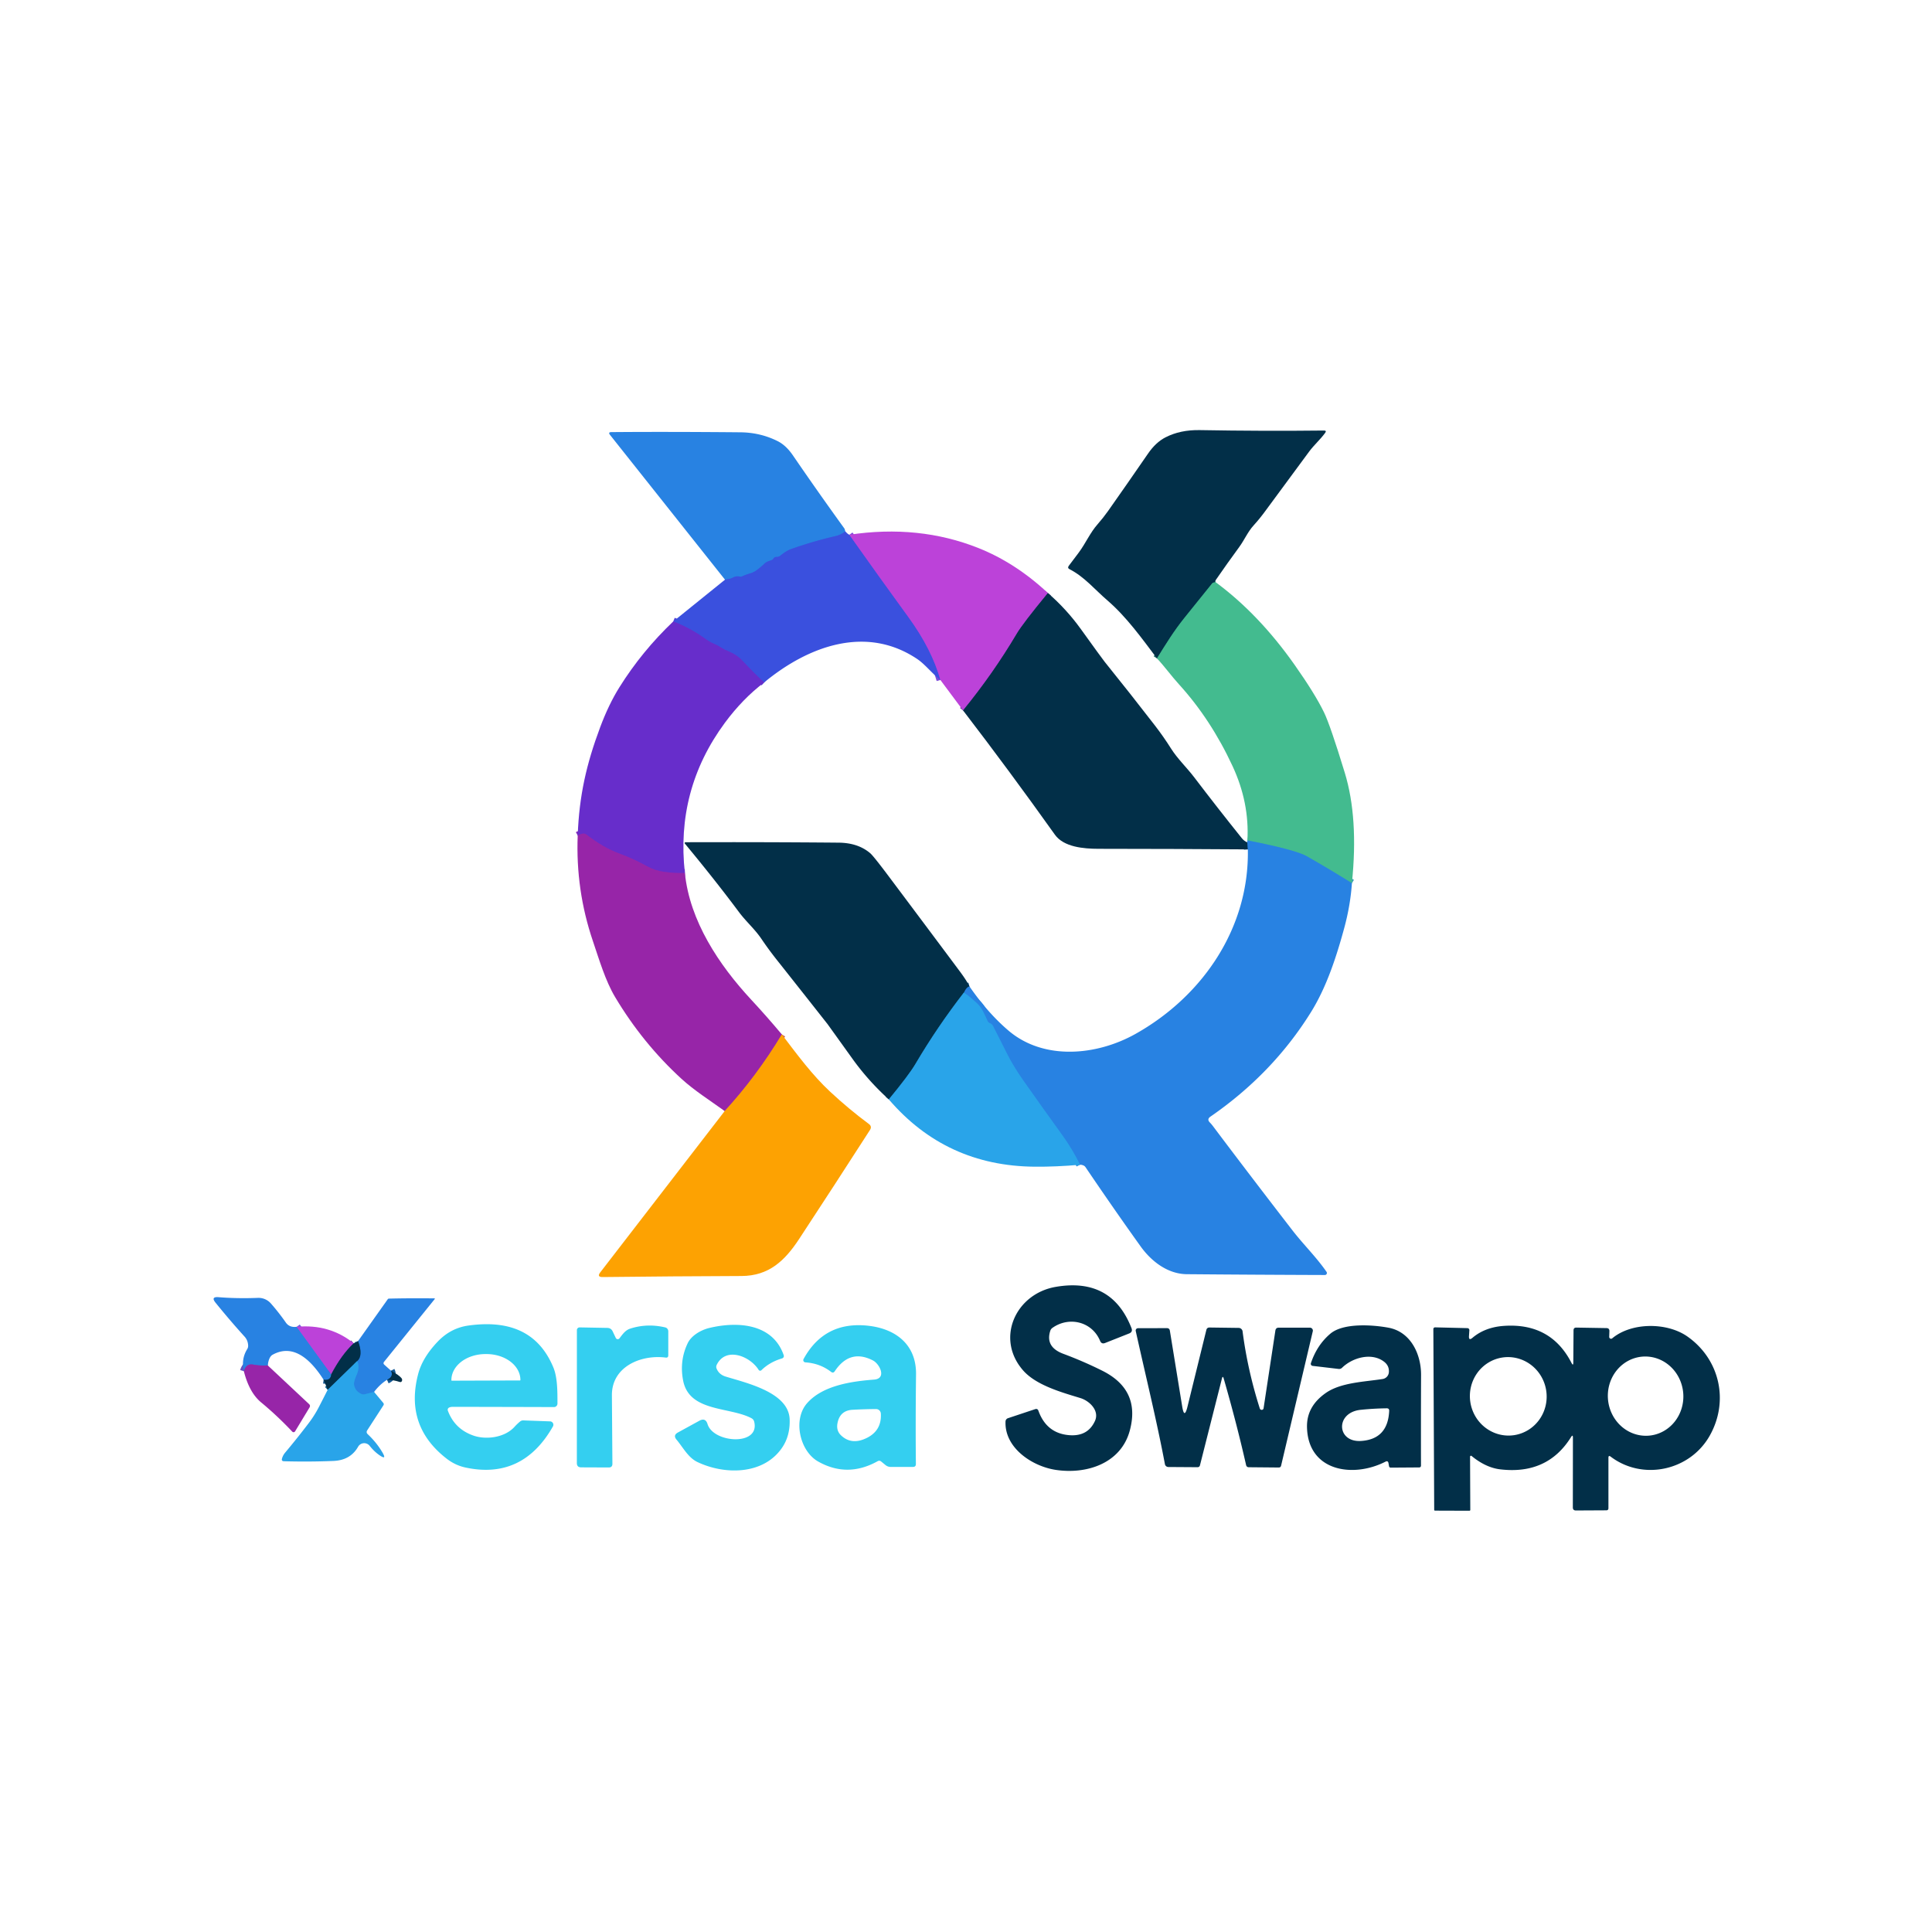 <?xml version="1.0" encoding="UTF-8" standalone="no"?>
<!DOCTYPE svg PUBLIC "-//W3C//DTD SVG 1.1//EN" "http://www.w3.org/Graphics/SVG/1.1/DTD/svg11.dtd">
<svg xmlns="http://www.w3.org/2000/svg" version="1.1" viewBox="0.00 0.00 500.00 500.00">
<g stroke-width="2.00" fill="none" stroke-linecap="butt">
<path stroke="#23756c" vector-effect="non-scaling-stroke" d="
  M 314.58 150.65
  Q 313.89 150.76 313.72 150.97
  Q 310.16 155.41 306.58 159.84
  C 303.84 163.23 301.69 166.74 299.42 170.39"
/>
<path stroke="#369fb9" vector-effect="non-scaling-stroke" d="
  M 349.87 228.56
  Q 343.89 224.85 338.25 221.63
  Q 335.28 219.93 322.83 217.50"
/>
<path stroke="#2993e6" vector-effect="non-scaling-stroke" d="
  M 279.51 301.44
  Q 277.48 297.33 274.93 293.80
  Q 269.87 286.79 264.82 279.62
  Q 262.20 275.89 260.50 272.48
  Q 258.76 268.98 256.99 265.52
  Q 256.72 265.00 256.17 264.79
  Q 255.78 264.65 255.57 264.21
  C 254.83 262.62 254.18 260.92 252.90 259.71
  Q 251.32 258.21 249.47 256.85"
/>
<path stroke="#155995" vector-effect="non-scaling-stroke" d="
  M 249.47 256.85
  Q 250.07 255.48 250.88 255.26"
/>
<path stroke="#166a99" vector-effect="non-scaling-stroke" d="
  M 249.47 256.85
  Q 242.60 265.71 236.89 275.39
  Q 235.24 278.19 230.02 284.52"
/>
<path stroke="#155995" vector-effect="non-scaling-stroke" d="
  M 322.81 218.02
  L 322.94 219.82"
/>
<path stroke="#5f3991" vector-effect="non-scaling-stroke" d="
  M 271.20 153.48
  Q 264.70 161.37 263.16 163.98
  Q 256.99 174.39 249.24 183.86"
/>
<path stroke="#7b49dc" vector-effect="non-scaling-stroke" d="
  M 219.81 138.39
  Q 227.50 149.27 235.07 159.67
  Q 241.19 168.09 243.37 175.98"
/>
<path stroke="#513fd5" vector-effect="non-scaling-stroke" d="
  M 197.77 176.61
  Q 195.65 174.74 192.14 170.99
  Q 190.66 169.41 188.35 168.48
  Q 187.42 168.11 186.59 167.57
  Q 185.81 167.05 184.90 166.67
  Q 183.66 166.15 182.48 165.29
  Q 178.72 162.57 174.25 160.82"
/>
<path stroke="#7f29ba" vector-effect="non-scaling-stroke" d="
  M 177.25 225.95
  Q 174.53 226.01 171.88 225.64
  Q 169.45 225.30 167.47 224.20
  Q 163.95 222.24 160.21 220.87
  Q 156.10 219.36 151.76 215.98
  Q 151.03 215.40 149.51 216.23"
/>
<path stroke="#3169e0" vector-effect="non-scaling-stroke" d="
  M 218.75 137.54
  Q 217.65 138.41 216.24 138.74
  Q 210.49 140.07 204.79 142.08
  C 203.77 142.44 202.81 143.11 201.97 143.79
  Q 201.52 144.16 200.93 144.14
  Q 200.42 144.13 200.13 144.60
  A 0.82 0.80 4.8 0 1 199.69 144.96
  C 198.95 145.23 198.42 145.32 197.82 145.90
  Q 196.81 146.85 195.76 147.61
  Q 195.02 148.15 194.02 148.43
  Q 193.01 148.72 192.05 149.17
  Q 191.78 149.29 191.49 149.23
  Q 190.55 149.01 189.67 149.48
  Q 189.25 149.71 188.79 149.80
  L 187.63 150.02"
/>
<path stroke="#ca6455" vector-effect="non-scaling-stroke" d="
  M 202.34 267.71
  Q 195.74 278.62 187.55 287.54"
/>
<path stroke="#7262de" vector-effect="non-scaling-stroke" d="
  M 76.78 343.37
  L 85.72 355.67"
/>
<path stroke="#155995" vector-effect="non-scaling-stroke" d="
  M 85.72 355.67
  Q 85.61 357.34 83.75 357.08"
/>
<path stroke="#6054c5" vector-effect="non-scaling-stroke" d="
  M 69.29 353.36
  Q 67.51 353.51 65.50 353.15
  Q 63.72 352.83 63.11 354.86"
/>
<path stroke="#5f3991" vector-effect="non-scaling-stroke" d="
  M 91.54 347.64
  Q 88.39 350.59 85.72 355.67"
/>
<path stroke="#166a99" vector-effect="non-scaling-stroke" d="
  M 92.44 352.24
  L 84.80 359.68"
/>
<path stroke="#155995" vector-effect="non-scaling-stroke" d="
  M 101.18 354.73
  Q 101.96 356.26 100.15 357.10"
/>
<path stroke="#2993e6" vector-effect="non-scaling-stroke" d="
  M 96.81 360.23
  L 94.39 360.84
  Q 93.91 360.96 93.47 360.74
  Q 91.90 359.99 91.63 358.41
  Q 91.49 357.61 92.31 355.76
  Q 93.15 353.84 92.44 352.24"
/>
<path stroke="#155995" vector-effect="non-scaling-stroke" d="
  M 92.44 352.24
  Q 94.04 350.88 92.67 347.06"
/>
</g>
<path fill="#022f48" d="
  M 314.58 150.65
  Q 313.89 150.76 313.72 150.97
  Q 310.16 155.41 306.58 159.84
  C 303.84 163.23 301.69 166.74 299.42 170.39
  C 295.52 165.22 291.52 159.62 286.61 155.40
  C 283.36 152.61 280.65 149.28 276.82 147.32
  Q 276.17 147.00 276.61 146.42
  Q 277.93 144.70 279.20 142.98
  C 281.01 140.54 282.09 137.89 284.11 135.61
  Q 285.50 134.03 286.78 132.23
  Q 291.78 125.14 297.09 117.42
  Q 299.11 114.47 301.64 113.18
  Q 305.45 111.22 310.50 111.31
  Q 326.96 111.60 342.62 111.42
  Q 343.41 111.41 342.94 112.04
  C 341.68 113.77 340.09 115.14 338.82 116.85
  Q 333.27 124.35 327.36 132.39
  Q 326.00 134.25 324.43 135.98
  C 322.91 137.65 322.06 139.72 320.71 141.57
  Q 317.60 145.81 314.65 150.09
  Q 314.24 150.68 314.58 150.65
  Z"
/>
<path fill="#2882e2" d="
  M 218.75 137.54
  Q 217.65 138.41 216.24 138.74
  Q 210.49 140.07 204.79 142.08
  C 203.77 142.44 202.81 143.11 201.97 143.79
  Q 201.52 144.16 200.93 144.14
  Q 200.42 144.13 200.13 144.60
  A 0.82 0.80 4.8 0 1 199.69 144.96
  C 198.95 145.23 198.42 145.32 197.82 145.90
  Q 196.81 146.85 195.76 147.61
  Q 195.02 148.15 194.02 148.43
  Q 193.01 148.72 192.05 149.17
  Q 191.78 149.29 191.49 149.23
  Q 190.55 149.01 189.67 149.48
  Q 189.25 149.71 188.79 149.80
  L 187.63 150.02
  L 157.88 112.56
  Q 157.30 111.84 158.22 111.83
  Q 172.51 111.71 191.59 111.88
  Q 196.83 111.93 201.30 114.19
  Q 203.43 115.27 205.19 117.83
  Q 211.59 127.18 218.50 136.74
  Q 218.64 136.93 218.75 137.54
  Z"
/>
<path fill="#3a50de" d="
  M 218.75 137.54
  Q 219.40 138.23 219.81 138.39
  Q 227.50 149.27 235.07 159.67
  Q 241.19 168.09 243.37 175.98
  C 241.14 174.22 239.38 171.90 237.37 170.55
  C 224.17 161.69 209.18 167.18 197.77 176.61
  Q 195.65 174.74 192.14 170.99
  Q 190.66 169.41 188.35 168.48
  Q 187.42 168.11 186.59 167.57
  Q 185.81 167.05 184.90 166.67
  Q 183.66 166.15 182.48 165.29
  Q 178.72 162.57 174.25 160.82
  L 187.63 150.02
  L 188.79 149.80
  Q 189.25 149.71 189.67 149.48
  Q 190.55 149.01 191.49 149.23
  Q 191.78 149.29 192.05 149.17
  Q 193.01 148.72 194.02 148.43
  Q 195.02 148.15 195.76 147.61
  Q 196.81 146.85 197.82 145.90
  C 198.42 145.32 198.95 145.23 199.69 144.96
  A 0.82 0.80 4.8 0 0 200.13 144.60
  Q 200.42 144.13 200.93 144.14
  Q 201.52 144.16 201.97 143.79
  C 202.81 143.11 203.77 142.44 204.79 142.08
  Q 210.49 140.07 216.24 138.74
  Q 217.65 138.41 218.75 137.54
  Z"
/>
<path fill="#bc42d9" d="
  M 271.20 153.48
  Q 264.70 161.37 263.16 163.98
  Q 256.99 174.39 249.24 183.86
  L 243.37 175.98
  Q 241.19 168.09 235.07 159.67
  Q 227.50 149.27 219.81 138.39
  Q 237.79 135.69 253.21 141.83
  Q 262.83 145.66 271.20 153.48
  Z"
/>
<path fill="#43bb8f" d="
  M 314.58 150.65
  Q 325.76 158.90 335.00 172.00
  Q 340.32 179.55 342.65 184.35
  Q 344.28 187.71 348.03 199.99
  Q 351.61 211.73 349.87 228.56
  Q 343.89 224.85 338.25 221.63
  Q 335.28 219.93 322.83 217.50
  Q 323.37 207.71 318.99 198.28
  Q 313.38 186.18 305.06 177.04
  C 303.15 174.94 301.42 172.52 299.42 170.39
  C 301.69 166.74 303.84 163.23 306.58 159.84
  Q 310.16 155.41 313.72 150.97
  Q 313.89 150.76 314.58 150.65
  Z"
/>
<path fill="#022f48" d="
  M 271.20 153.48
  Q 275.99 157.62 279.72 162.80
  Q 285.17 170.38 285.86 171.24
  Q 292.47 179.44 298.91 187.78
  Q 301.13 190.66 303.06 193.72
  C 304.77 196.42 307.10 198.59 309.08 201.19
  Q 315.10 209.10 321.36 216.90
  Q 321.96 217.65 322.81 218.02
  L 322.94 219.82
  Q 303.66 219.68 284.25 219.67
  C 280.50 219.66 275.31 219.25 273.01 216.02
  Q 261.19 199.43 249.24 183.86
  Q 256.99 174.39 263.16 163.98
  Q 264.70 161.37 271.20 153.48
  Z"
/>
<path fill="#672dcb" d="
  M 174.25 160.82
  Q 178.72 162.57 182.48 165.29
  Q 183.66 166.15 184.90 166.67
  Q 185.81 167.05 186.59 167.57
  Q 187.42 168.11 188.35 168.48
  Q 190.66 169.41 192.14 170.99
  Q 195.65 174.74 197.77 176.61
  Q 192.21 180.82 187.59 187.07
  Q 174.82 204.38 177.25 225.95
  Q 174.53 226.01 171.88 225.64
  Q 169.45 225.30 167.47 224.20
  Q 163.95 222.24 160.21 220.87
  Q 156.10 219.36 151.76 215.98
  Q 151.03 215.40 149.51 216.23
  C 149.89 205.86 151.79 197.67 155.30 188.27
  Q 157.52 182.32 160.28 177.90
  Q 166.12 168.55 174.25 160.82
  Z"
/>
<path fill="#9725a8" d="
  M 177.25 225.95
  C 178.50 238.36 186.07 249.72 194.36 258.66
  Q 198.50 263.12 202.34 267.71
  Q 195.74 278.62 187.55 287.54
  C 183.74 284.80 179.65 282.20 176.37 279.20
  Q 166.36 270.04 159.19 258.04
  C 156.67 253.82 155.08 248.38 153.45 243.58
  Q 148.95 230.34 149.51 216.23
  Q 151.03 215.40 151.76 215.98
  Q 156.10 219.36 160.21 220.87
  Q 163.95 222.24 167.47 224.20
  Q 169.45 225.30 171.88 225.64
  Q 174.53 226.01 177.25 225.95
  Z"
/>
<path fill="#2882e2" d="
  M 322.83 217.50
  Q 335.28 219.93 338.25 221.63
  Q 343.89 224.85 349.87 228.56
  Q 349.50 234.21 347.90 240.13
  C 345.94 247.34 343.39 255.32 339.31 261.89
  Q 329.39 277.86 313.25 288.99
  Q 312.29 289.66 313.10 290.49
  Q 313.52 290.92 313.86 291.37
  Q 323.76 304.54 334.55 318.50
  C 337.36 322.12 340.69 325.36 343.31 329.16
  A 0.52 0.52 0.0 0 1 342.88 329.97
  Q 324.77 329.91 307.15 329.76
  C 302.20 329.71 297.97 326.45 295.18 322.55
  Q 288.39 313.08 280.93 302.06
  Q 280.71 301.74 280.35 301.60
  Q 279.86 301.41 279.51 301.44
  Q 277.48 297.33 274.93 293.80
  Q 269.87 286.79 264.82 279.62
  Q 262.20 275.89 260.50 272.48
  Q 258.76 268.98 256.99 265.52
  Q 256.72 265.00 256.17 264.79
  Q 255.78 264.65 255.57 264.21
  C 254.83 262.62 254.18 260.92 252.90 259.71
  Q 251.32 258.21 249.47 256.85
  Q 250.07 255.48 250.88 255.26
  Q 255.66 262.18 261.02 266.74
  C 270.11 274.46 283.73 273.24 293.82 267.60
  C 311.26 257.84 323.33 240.13 322.94 219.82
  L 322.81 218.02
  Q 322.91 217.66 322.83 217.50
  Z"
/>
<path fill="#022f48" d="
  M 250.88 255.26
  Q 250.07 255.48 249.47 256.85
  Q 242.60 265.71 236.89 275.39
  Q 235.24 278.19 230.02 284.52
  Q 224.75 279.76 220.65 274.06
  Q 214.23 265.12 214.20 265.08
  Q 207.65 256.75 201.06 248.44
  Q 198.92 245.74 197.04 242.96
  C 195.33 240.43 193.07 238.50 191.24 236.04
  Q 184.90 227.55 177.24 218.32
  A 0.22 0.21 -19.8 0 1 177.41 217.97
  Q 198.11 217.91 217.03 218.08
  Q 222.06 218.12 225.21 220.81
  Q 226.05 221.52 230.06 226.87
  Q 239.30 239.19 248.49 251.51
  Q 250.20 253.82 250.88 255.26
  Z"
/>
<path fill="#29a4e9" d="
  M 249.47 256.85
  Q 251.32 258.21 252.90 259.71
  C 254.18 260.92 254.83 262.62 255.57 264.21
  Q 255.78 264.65 256.17 264.79
  Q 256.72 265.00 256.99 265.52
  Q 258.76 268.98 260.50 272.48
  Q 262.20 275.89 264.82 279.62
  Q 269.87 286.79 274.93 293.80
  Q 277.48 297.33 279.51 301.44
  Q 273.28 301.99 267.75 301.94
  Q 244.78 301.75 230.02 284.52
  Q 235.24 278.19 236.89 275.39
  Q 242.60 265.71 249.47 256.85
  Z"
/>
<path fill="#fda202" d="
  M 202.34 267.71
  C 206.28 272.90 210.19 278.20 214.83 282.52
  Q 219.69 287.05 224.87 290.89
  Q 225.73 291.53 225.15 292.43
  Q 215.76 307.03 206.84 320.61
  C 203.13 326.27 198.99 330.21 191.88 330.23
  Q 174.48 330.29 155.98 330.50
  Q 154.39 330.52 155.36 329.27
  L 187.55 287.54
  Q 195.74 278.62 202.34 267.71
  Z"
/>
<path fill="#022f48" d="
  M 284.70 347.01
  C 282.63 342.03 276.68 340.59 272.36 343.66
  A 1.47 1.44 81.7 0 0 271.81 344.41
  Q 270.46 348.61 275.20 350.37
  Q 280.46 352.33 285.35 354.78
  Q 295.20 359.74 292.40 370.19
  C 290.13 378.71 281.26 381.63 273.20 380.40
  C 267.13 379.48 259.93 374.71 260.23 367.86
  A 0.92 0.92 0.0 0 1 260.86 367.03
  L 267.89 364.69
  Q 268.52 364.48 268.74 365.10
  Q 270.85 370.96 276.73 371.42
  Q 281.52 371.80 283.37 367.75
  C 284.61 365.05 281.91 362.52 279.61 361.82
  C 274.82 360.35 268.10 358.52 264.71 354.58
  C 257.60 346.35 262.85 334.82 273.23 333.04
  Q 287.69 330.55 292.83 343.72
  Q 293.21 344.71 292.22 345.10
  L 286.01 347.56
  Q 285.08 347.93 284.70 347.01
  Z"
/>
<path fill="#2882e2" d="
  M 76.78 343.37
  L 85.72 355.67
  Q 85.61 357.34 83.75 357.08
  C 80.94 352.70 76.36 347.41 70.56 350.60
  Q 69.57 351.14 69.29 353.36
  Q 67.51 353.51 65.50 353.15
  Q 63.72 352.83 63.11 354.86
  Q 62.38 351.74 63.97 349.16
  Q 64.24 348.74 64.22 348.24
  Q 64.17 346.88 63.30 345.92
  Q 59.63 341.88 55.80 337.16
  Q 54.48 335.54 56.56 335.71
  Q 61.41 336.10 66.74 335.89
  A 4.25 4.23 -21.7 0 1 70.09 337.32
  Q 72.18 339.70 73.97 342.27
  Q 74.91 343.62 76.78 343.37
  Z"
/>
<path fill="#2882e2" d="
  M 101.18 354.73
  Q 101.96 356.26 100.15 357.10
  Q 98.30 358.27 96.81 360.23
  L 94.39 360.84
  Q 93.91 360.96 93.47 360.74
  Q 91.90 359.99 91.63 358.41
  Q 91.49 357.61 92.31 355.76
  Q 93.15 353.84 92.44 352.24
  Q 94.04 350.88 92.67 347.06
  L 100.35 336.24
  A 0.37 0.36 -72.3 0 1 100.65 336.08
  Q 106.01 335.95 112.43 336.02
  A 0.10 0.10 0.0 0 1 112.51 336.19
  L 99.41 352.42
  Q 99.07 352.84 99.48 353.20
  L 101.18 354.73
  Z"
/>
<path fill="#34cff0" d="
  M 116.26 364.26
  A 0.65 0.64 -21.6 0 0 115.90 365.07
  Q 117.67 369.84 122.53 371.53
  C 125.77 372.66 130.58 372.09 133.14 369.28
  Q 133.80 368.55 134.56 367.91
  Q 134.95 367.58 135.46 367.60
  L 142.37 367.85
  A 0.88 0.88 0.0 0 1 143.10 369.16
  Q 135.26 382.93 120.54 379.81
  Q 117.81 379.24 115.54 377.46
  Q 104.68 369.01 108.23 355.56
  Q 109.33 351.37 113.23 347.26
  Q 116.61 343.69 121.23 343.05
  C 131.08 341.68 139.19 344.18 143.22 353.92
  C 144.30 356.55 144.27 360.29 144.27 363.25
  A 0.90 0.90 0.0 0 1 143.36 364.15
  Q 130.98 364.11 117.17 364.09
  Q 116.66 364.09 116.26 364.26
  Z
  M 116.93 357.32
  L 134.57 357.26
  A 0.11 0.11 0.0 0 0 134.68 357.15
  L 134.68 357.11
  A 8.80 6.71 -0.2 0 0 125.86 350.43
  L 125.60 350.43
  A 8.80 6.71 -0.2 0 0 116.82 357.17
  L 116.82 357.21
  A 0.11 0.11 0.0 0 0 116.93 357.32
  Z"
/>
<path fill="#34cff0" d="
  M 159.37 346.27
  A 0.56 0.56 0.0 0 0 160.31 346.37
  C 161.09 345.36 161.81 344.26 163.09 343.85
  Q 167.49 342.43 172.15 343.53
  A 1.04 1.02 -83.7 0 1 172.95 344.54
  L 172.95 350.75
  Q 172.95 351.43 172.28 351.34
  C 165.86 350.52 158.30 353.70 158.36 361.11
  Q 158.43 370.37 158.49 378.84
  Q 158.49 379.78 157.55 379.78
  L 150.39 379.75
  Q 149.29 379.74 149.29 378.64
  L 149.30 344.23
  A 0.70 0.70 0.0 0 1 150.02 343.53
  L 157.16 343.66
  Q 158.14 343.68 158.56 344.56
  L 159.37 346.27
  Z"
/>
<path fill="#34cff0" d="
  M 194.49 367.04
  C 188.86 364.04 178.41 365.48 176.80 357.32
  Q 175.79 352.18 177.98 347.61
  C 178.95 345.59 181.47 344.18 183.55 343.68
  C 190.97 341.89 200.02 342.56 202.83 350.74
  A 0.64 0.63 72.8 0 1 202.41 351.55
  Q 199.21 352.49 197.05 354.61
  A 0.46 0.46 0.0 0 1 196.34 354.53
  C 194.11 350.94 187.81 348.45 185.48 353.23
  A 1.18 1.17 46.2 0 0 185.46 354.20
  Q 186.09 355.73 187.81 356.26
  C 193.23 357.93 204.09 360.34 204.36 367.29
  Q 204.52 371.52 202.44 374.61
  C 197.64 381.73 187.57 381.75 180.47 378.36
  C 178.08 377.22 176.74 374.54 175.09 372.59
  Q 174.13 371.45 175.44 370.73
  L 180.99 367.69
  Q 182.58 366.82 183.11 368.55
  C 184.62 373.50 196.77 374.29 195.18 367.92
  Q 195.03 367.33 194.49 367.04
  Z"
/>
<path fill="#34cff0" d="
  M 227.13 378.16
  Q 219.30 382.52 211.72 378.23
  C 206.96 375.53 205.14 367.39 208.87 363.15
  C 212.93 358.52 220.48 357.48 226.21 357.04
  C 229.55 356.78 227.67 352.98 225.91 352.08
  Q 219.94 349.01 216.04 354.87
  Q 215.64 355.47 215.07 355.03
  Q 212.21 352.83 208.44 352.58
  A 0.58 0.58 0.0 0 1 207.96 351.72
  Q 213.36 341.85 224.68 343.10
  C 231.93 343.90 237.16 348.06 237.07 355.67
  Q 236.92 368.02 237.03 378.87
  Q 237.04 379.63 236.28 379.64
  L 230.53 379.64
  A 2.17 2.13 -25.0 0 1 229.17 379.16
  L 228.05 378.24
  Q 227.62 377.89 227.13 378.16
  Z
  M 220.64 364.85
  Q 217.39 365.03 216.75 368.27
  Q 216.36 370.24 217.66 371.47
  Q 220.44 374.12 224.44 372.08
  Q 228.21 370.15 227.96 365.83
  A 1.24 1.23 -1.5 0 0 226.72 364.66
  Q 223.76 364.68 220.64 364.85
  Z"
/>
<path fill="#022f48" d="
  M 358.56 378.28
  C 350.12 382.60 338.48 380.76 338.25 369.32
  Q 338.14 363.95 343.16 360.47
  C 347.04 357.78 353.12 357.62 357.81 356.89
  A 1.92 1.92 0.0 0 0 359.44 355.13
  Q 359.56 353.50 358.26 352.46
  C 355.10 349.95 350.09 351.27 347.32 353.98
  Q 346.94 354.34 346.42 354.28
  L 339.71 353.49
  A 0.54 0.53 12.7 0 1 339.26 352.79
  Q 340.83 348.10 344.28 345.17
  C 347.64 342.31 355.27 342.85 359.35 343.61
  C 365.14 344.69 367.79 350.52 367.77 355.82
  Q 367.72 367.95 367.75 379.26
  Q 367.75 379.77 367.25 379.77
  L 359.94 379.82
  Q 359.55 379.82 359.48 379.44
  L 359.34 378.67
  Q 359.21 377.95 358.56 378.28
  Z
  M 352.14 364.86
  C 345.55 365.54 345.87 373.30 352.21 372.92
  Q 359.18 372.49 359.52 365.14
  Q 359.55 364.46 358.87 364.47
  Q 355.52 364.51 352.14 364.86
  Z"
/>
<path fill="#022f48" d="
  M 407.17 352.61
  L 407.23 344.29
  Q 407.23 343.57 407.96 343.58
  L 415.75 343.71
  Q 416.53 343.72 416.51 344.50
  L 416.46 345.98
  A 0.48 0.47 70.9 0 0 417.24 346.36
  C 422.23 342.19 431.39 342.17 436.69 345.88
  C 445.06 351.74 447.52 362.57 442.50 371.51
  C 437.35 380.68 425.09 383.25 416.83 376.97
  Q 416.27 376.55 416.26 377.25
  L 416.26 390.31
  Q 416.26 390.87 415.70 390.87
  L 407.86 390.91
  Q 407.05 390.92 407.05 390.11
  L 407.07 372.06
  Q 407.07 371.13 406.58 371.92
  Q 400.47 381.73 388.21 380.26
  C 385.45 379.93 382.92 378.52 380.84 376.80
  A 0.24 0.24 0.0 0 0 380.45 376.98
  L 380.51 390.74
  Q 380.51 390.98 380.26 390.98
  L 371.40 390.95
  Q 371.17 390.95 371.17 390.72
  L 370.95 344.03
  Q 370.95 343.51 371.47 343.52
  L 379.76 343.72
  A 0.52 0.52 0.0 0 1 380.27 344.27
  L 380.17 345.76
  Q 380.08 347.07 381.08 346.22
  Q 384.37 343.44 389.34 343.13
  Q 401.39 342.36 406.70 352.72
  Q 407.16 353.62 407.17 352.61
  Z
  M 391.912 371.408
  A 10.16 9.93 81.1 0 0 400.15 359.834
  A 10.16 9.93 81.1 0 0 388.768 351.332
  A 10.16 9.93 81.1 0 0 380.53 362.906
  A 10.16 9.93 81.1 0 0 391.912 371.408
  Z
  M 426.756 371.543
  A 10.26 9.77 85.1 0 0 435.614 360.486
  A 10.26 9.77 85.1 0 0 425.004 351.098
  A 10.26 9.77 85.1 0 0 416.146 362.154
  A 10.26 9.77 85.1 0 0 426.756 371.543
  Z"
/>
<path fill="#bc42d9" d="
  M 76.78 343.37
  Q 85.27 342.59 91.54 347.64
  Q 88.39 350.59 85.72 355.67
  L 76.78 343.37
  Z"
/>
<path fill="#022f48" d="
  M 326.55 364.87
  A 0.47 0.46 4.3 0 0 327.01 364.48
  L 330.07 344.33
  Q 330.19 343.60 330.93 343.60
  L 339.01 343.60
  A 0.76 0.76 0.0 0 1 339.75 344.53
  L 331.55 379.30
  Q 331.44 379.79 330.93 379.79
  L 323.22 379.72
  Q 322.61 379.72 322.48 379.12
  Q 320.05 368.39 316.70 356.78
  Q 316.45 355.91 316.23 356.78
  L 310.55 379.22
  Q 310.42 379.71 309.91 379.71
  L 302.36 379.66
  A 0.91 0.91 0.0 0 1 301.48 378.92
  C 299.35 367.62 296.57 356.39 293.93 344.48
  A 0.60 0.60 0.0 0 1 294.51 343.74
  L 301.99 343.72
  Q 302.65 343.72 302.76 344.38
  L 305.95 363.98
  Q 306.50 367.37 307.32 364.04
  L 312.20 344.20
  Q 312.36 343.55 313.03 343.56
  L 320.57 343.66
  A 1.03 1.03 0.0 0 1 321.58 344.56
  Q 322.86 354.51 326.03 364.50
  Q 326.15 364.87 326.55 364.87
  Z"
/>
<path fill="#022f48" d="
  M 92.67 347.06
  Q 94.04 350.88 92.44 352.24
  L 84.80 359.68
  L 83.75 357.08
  Q 85.61 357.34 85.72 355.67
  Q 88.39 350.59 91.54 347.64
  Q 92.27 347.50 92.67 347.06
  Z"
/>
<path fill="#29a4e9" d="
  M 92.44 352.24
  Q 93.15 353.84 92.31 355.76
  Q 91.49 357.61 91.63 358.41
  Q 91.90 359.99 93.47 360.74
  Q 93.91 360.96 94.39 360.84
  L 96.81 360.23
  L 99.18 363.06
  Q 99.44 363.37 99.22 363.71
  L 95.04 370.16
  Q 94.69 370.71 95.16 371.16
  Q 97.49 373.36 98.97 375.89
  Q 100.19 377.97 98.20 376.60
  Q 96.85 375.67 95.68 374.19
  A 1.81 1.81 0.0 0 0 92.68 374.41
  Q 90.69 377.91 86.31 378.09
  Q 80.08 378.35 73.48 378.17
  Q 72.79 378.15 72.98 377.48
  Q 73.21 376.65 73.76 375.98
  Q 77.09 372.01 80.00 368.16
  Q 81.45 366.24 82.58 364.03
  Q 83.68 361.90 84.80 359.68
  L 92.44 352.24
  Z"
/>
<path fill="#9725a8" d="
  M 69.29 353.36
  L 79.98 363.37
  Q 80.40 363.76 80.10 364.26
  L 76.37 370.43
  A 0.46 0.46 0.0 0 1 75.64 370.51
  Q 71.72 366.36 67.58 362.94
  Q 64.50 360.39 63.11 354.86
  Q 63.72 352.83 65.50 353.15
  Q 67.51 353.51 69.29 353.36
  Z"
/>
<path fill="#022f48" d="
  M 101.18 354.73
  Q 103.23 355.85 103.87 356.62
  Q 104.15 356.95 104.05 357.30
  Q 103.91 357.82 103.40 357.64
  Q 101.84 357.11 100.15 357.10
  Q 101.96 356.26 101.18 354.73
  Z"
/>
</svg>

